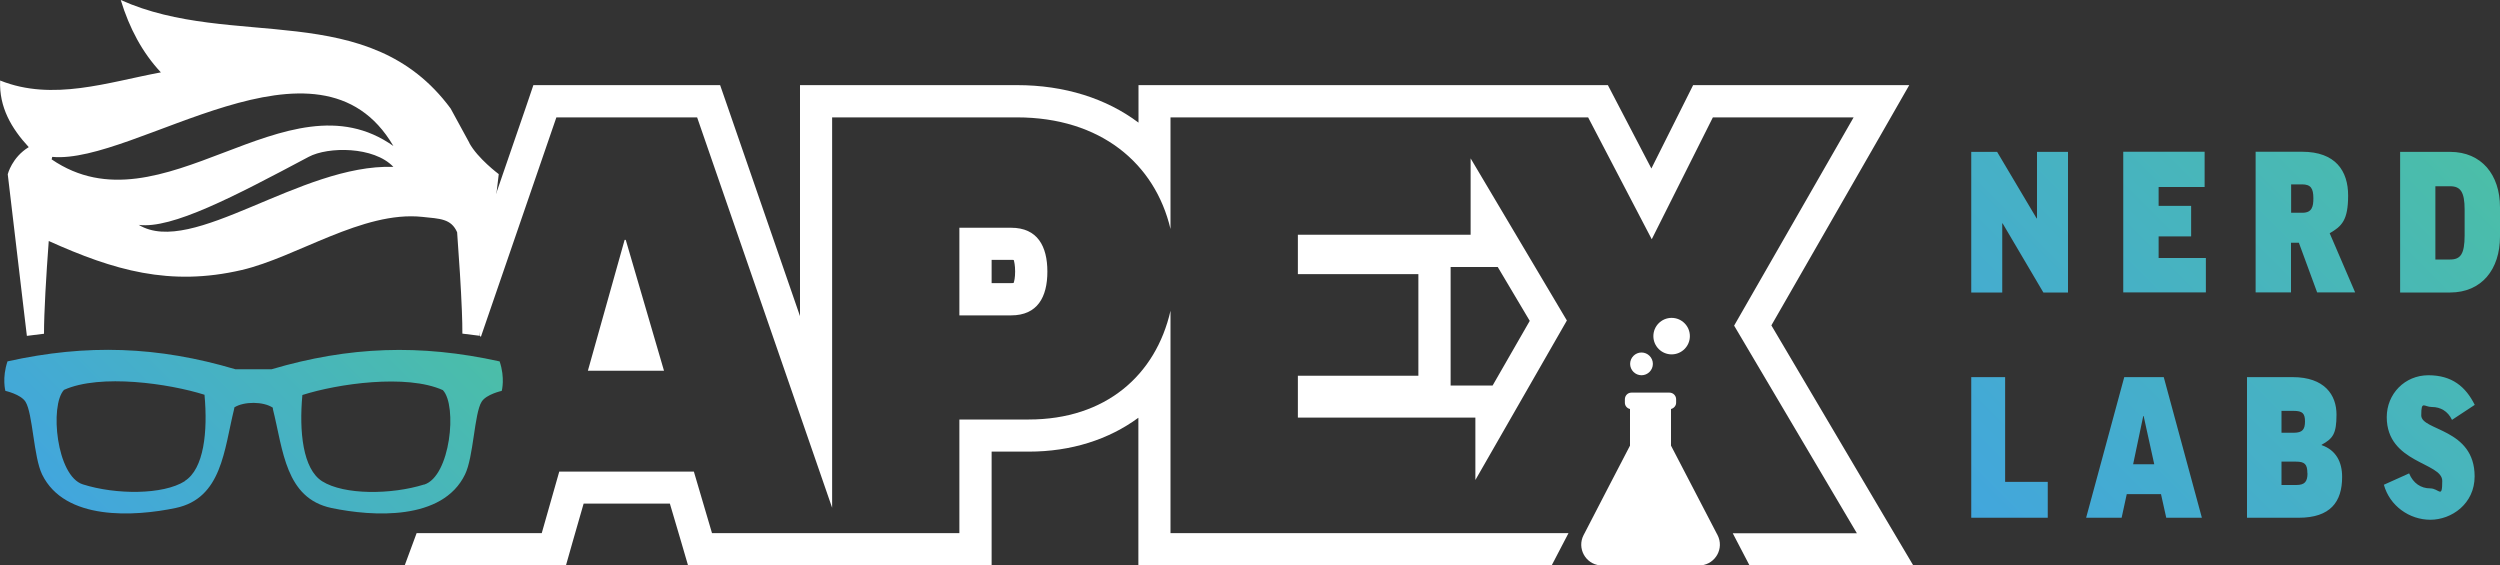 <svg viewBox="0 0 2000 452" fill="none" xmlns="http://www.w3.org/2000/svg">
<rect x="0" y="0" width="2000" height="452" fill="#333333" stroke="none"/>
<g clip-path="url(#clip0_4_2)">
<path d="M1629.6 121.5H1654.4V234H1634.7L1602.1 178.7H1601.8V234H1577V121.5H1597.7L1629.3 174.7H1629.6V121.5ZM1726.9 189.1H1752.9V164.7H1726.9V149.6H1763.7V121.4H1698.6V233.9H1764.7V206.4H1726.9V189.1ZM1863.8 186.7L1884.1 233.9H1853.7L1839.1 194.2H1832.8V233.9H1804.5V121.4H1841.7C1868.4 121.4 1878.5 136.7 1878.5 156.4C1878.5 176.1 1873.5 181 1863.7 186.6L1863.8 186.7ZM1850.7 158.7C1850.7 150.6 1848.6 147.5 1841.6 147.5H1832.9V170.2H1842C1849.6 170.2 1850.7 165.2 1850.7 158.7ZM2000 165.8V189.2C2000 215.5 1985.3 234 1960.1 234H1920.1V121.5H1960.1C1985.3 121.5 2000 139.9 2000 165.8ZM1971.7 167.7C1971.7 153.4 1968.3 149 1960.1 149H1948.3V207.6H1960.1C1968.4 207.6 1971.7 203.3 1971.7 188.2V167.8V167.7ZM1604 301.7H1577V414.2H1638.2V385.5H1604.1V301.7H1604ZM1731 301.7L1761.5 414.2H1733L1728.8 395.3H1701.4L1697.3 414.2H1668.9L1699.4 301.7H1731ZM1723.4 371.4L1714.9 332.8H1714.6L1706.5 371.4H1723.4ZM1873.7 381.6C1873.7 401.5 1864.3 414.2 1838.9 414.2H1797.6V301.7H1834.1C1859.7 301.7 1869.2 316 1869.2 331.6C1869.2 347.2 1866.3 350.8 1857.3 355.8V356.1C1868.9 360.1 1873.7 369.7 1873.7 381.5V381.6ZM1825.2 346.2H1835C1842 346.2 1844 343.5 1844 337.1C1844 330.7 1841.9 328.7 1835 328.7H1825.2V346.2ZM1845.9 378.6C1845.9 371.4 1843.8 369.3 1836.8 369.3H1825.2V388H1837C1843.7 388 1846 385.4 1846 378.6H1845.9ZM1945.6 325.6C1952.3 325.6 1958.3 328.9 1961.6 335.9L1979.8 323.9C1972.5 309.3 1961.6 300.2 1942.7 300.2C1923.8 300.2 1909.4 315.1 1909.4 333.7C1909.4 370.6 1953.8 369.8 1953.8 384.7C1953.8 399.6 1951.4 390.7 1944.1 390.7C1936.8 390.7 1930.5 386.6 1927.3 378.7L1907.1 387.8C1911.7 404.6 1927.4 415.8 1944.3 415.8C1961.2 415.8 1979.7 403.1 1979.7 381.1C1979.7 342.6 1937 344.7 1937 332.3C1937 319.9 1939.2 325.6 1945.5 325.6H1945.6Z" fill="url(#paint0_linear_4_2)"/>
<path d="M399.6 289.1C336.2 275.1 279.3 277.1 217.3 295.4H188.3C126.3 277 69.4 275 6 289.1C1.5 302.4 4.3 312.7 4.3 312.7C4.3 312.7 16.6 315.4 20.4 321.4C26.3 330.9 26.8 365.5 33.7 379.6C51.8 416.7 107.4 413.3 140.5 406.4C177.6 398.6 179.2 359.9 187.3 327.2L187.5 325.9C195.2 321 210.9 321.1 218.3 326.2V327.2C226.5 359.9 228.2 398.6 265.2 406.4C298.3 413.3 354 416.7 372 379.6C378.9 365.5 379.4 330.8 385.3 321.4C389 315.4 401.4 312.7 401.4 312.7C401.4 312.7 404.2 302.4 399.7 289.1H399.6ZM147.9 384.9C130.4 396 92.5 395.8 66.3 387.5C45.2 380.9 39.6 324.3 51.2 311.9C80.3 298.8 135.5 306.9 163.6 315.8C166.3 345.3 163.2 375.1 147.8 384.8L147.9 384.9ZM339.3 387.6C313.1 395.8 275.3 396.1 257.7 385C242.3 375.2 239.2 345.4 241.9 316C270 307 325.2 299 354.3 312.1C366 324.5 360.3 381.1 339.3 387.7V387.6Z" fill="url(#paint1_linear_4_2)"/>
<path d="M1360.9 452.3C1360.3 452.3 1359.7 452.3 1359.1 452.3H1281.7C1281.1 452.3 1280.5 452.3 1279.9 452.3C1268.4 451.1 1261.4 438.6 1266.9 428L1267.7 426.5L1286.9 389.4L1304 356.5V327.2C1301.7 326.7 1299.9 324.7 1299.9 322.2V319.4C1299.9 316.5 1302.2 314.1 1305.1 314.1H1335.6C1338.5 314.1 1340.9 316.5 1340.9 319.4V322.2C1340.9 324.6 1339.1 326.6 1336.8 327.2V356.5L1373.2 426.5L1374 428C1379.5 438.6 1372.5 451 1361 452.3H1360.9Z" fill="white"/>
<path d="M1313.2 300.2C1318.2 300.2 1322.3 296.1 1322.3 291.1C1322.3 286.1 1318.2 282 1313.2 282C1308.2 282 1304.1 286.1 1304.1 291.1C1304.1 296.1 1308.2 300.2 1313.2 300.2Z" fill="white"/>
<path d="M1337.3 283.5C1345.36 283.5 1351.9 276.963 1351.9 268.9C1351.9 260.837 1345.36 254.3 1337.3 254.3C1329.24 254.3 1322.7 260.837 1322.7 268.9C1322.7 276.963 1329.24 283.5 1337.3 283.5Z" fill="white"/>
<path d="M936.4 426.5V248.6C924.6 300.2 884.5 335.6 823 335.6H767.5V426.5H569.6L555.1 377.3H447.4L433.4 426.5H333.3L323.8 452.2H452.8L458.1 433.5L466.9 402.9H535.9L545 433.7L550.4 452.2H793.3V361.3H823C857 361.3 887 351.6 910.7 334.2V452.2H1241.4L1254.8 426.5H936.5H936.4ZM1507.6 413.5L1417.1 260.3L1505.3 106.7L1527.4 68.1H1354.5L1347.4 82.3L1321.1 134.8L1293.5 81.9L1286.3 68.1H910.8V98.1C885.1 78.8 851.7 68.1 813.6 68.1H640V252.9L582.1 85.4L576.1 68.1H426.7L420.8 85.5L382.2 197.6L383.7 268.5L384.7 269.5L445.1 93.9H557.7L665.7 406.2V93.9H813.5C880.4 93.9 924 130.7 936.4 183.2V93.9H1270.5L1321.4 191.4L1370.3 93.9H1482.9L1387.3 260.5L1485.5 426.6H1386.2L1399.6 452.3H1530.6L1507.6 413.5ZM1253.5 256.4L1176.5 126.7V187.8H1038.3V219.3H1134.7V300.6H1038.3V334.1H1180.3V384L1253.5 256.4ZM1160.5 308.4V213.6H1198.2L1223.8 256.7L1194.1 308.4H1160.6H1160.5ZM808.9 182.2H767.5V252.3H808.9C830 252.3 837.9 237.6 837.9 217.3C837.9 197 830 182.2 808.9 182.2ZM811 226.4C810.5 226.4 809.8 226.5 808.9 226.5H793.3V207.9H808.9C809.9 207.9 810.6 207.9 811 208C811.4 209.4 812.1 212.3 812.1 217.2C812.1 222.1 811.4 225.1 810.9 226.3L811 226.4ZM500.5 191.9H499.7L470.3 296.6H531.2L500.6 191.9H500.5ZM500.5 191.9H499.7L470.3 296.6H531.2L500.6 191.9H500.5ZM808.9 182.2H767.5V252.3H808.9C830 252.3 837.9 237.6 837.9 217.3C837.9 197 830 182.2 808.9 182.2ZM811 226.4C810.5 226.4 809.8 226.5 808.9 226.5H793.3V207.9H808.9C809.9 207.9 810.6 207.9 811 208C811.4 209.4 812.1 212.3 812.1 217.2C812.1 222.1 811.4 225.1 810.9 226.3L811 226.4ZM1253.5 256.4L1176.5 126.7V187.8H1038.3V219.3H1134.7V300.6H1038.3V334.1H1180.3V384L1253.5 256.4ZM1160.5 308.4V213.6H1198.2L1223.8 256.7L1194.1 308.4H1160.6H1160.5ZM1253.5 256.4L1176.5 126.7V187.8H1038.3V219.3H1134.7V300.6H1038.3V334.1H1180.3V384L1253.5 256.4ZM1160.5 308.4V213.6H1198.2L1223.8 256.7L1194.1 308.4H1160.6H1160.5ZM808.9 182.2H767.5V252.3H808.9C830 252.3 837.9 237.6 837.9 217.3C837.9 197 830 182.2 808.9 182.2ZM811 226.4C810.5 226.4 809.8 226.5 808.9 226.5H793.3V207.9H808.9C809.9 207.9 810.6 207.9 811 208C811.4 209.4 812.1 212.3 812.1 217.2C812.1 222.1 811.4 225.1 810.9 226.3L811 226.4ZM500.5 191.9H499.7L470.3 296.6H531.2L500.6 191.9H500.5Z" fill="white"/>
<path d="M375.5 114.3C368.8 102 360.5 86.8 360.5 86.8C294.9 -2 185.9 40.2 96.6 0C103.5 22.6 113.9 42.1 128.7 57.9C86.6 65.7 42.1 81.3 0.1 64.4C-0.8 85.8 9.2 102.8 23 117.7C9.5 125.9 6.2 139.4 6.2 139.4L19.4 251.1L21.5 268.7L35.2 267C35.2 250 36.9 220.9 39 192.8C91 216.2 135.8 229.4 193.4 216C237.2 205.8 290.2 168.5 337.8 173.5C352.1 175 360.9 174.9 365.7 185.8C367.3 207.6 368.8 230.5 369.5 248.6C369.8 255.6 369.9 261.8 369.9 266.9L383.6 268.6L399 139.3C399 139.3 382.1 126.7 375.4 114.3H375.5ZM111 179.9C137.5 183.3 186.9 157.4 246.9 125.5C262.4 117.2 299.1 117 314.7 133.5C240.3 131 153.9 205.9 111 179.9ZM41.3 127.5L41.8 125.5C108.3 131.7 254.9 14.6 314.7 116.8C229.2 56.2 129.6 187.9 41.3 127.5Z" fill="white"/>
</g>
<defs>
<linearGradient id="paint0_linear_4_2" x1="1600.2" y1="437.4" x2="1946.7" y2="90.9" gradientUnits="userSpaceOnUse">
<stop stop-color="#42A6DD"/>
<stop offset="1" stop-color="#4BBEA8"/>
</linearGradient>
<linearGradient id="paint1_linear_4_2" x1="87.8" y1="437.4" x2="317.8" y2="207.3" gradientUnits="userSpaceOnUse">
<stop stop-color="#42A6DD"/>
<stop offset="1" stop-color="#4BBEA8"/>
</linearGradient>
<clipPath id="clip0_4_2">
<rect width="2000" height="452" fill="white"/>
</clipPath>
</defs>
</svg>
